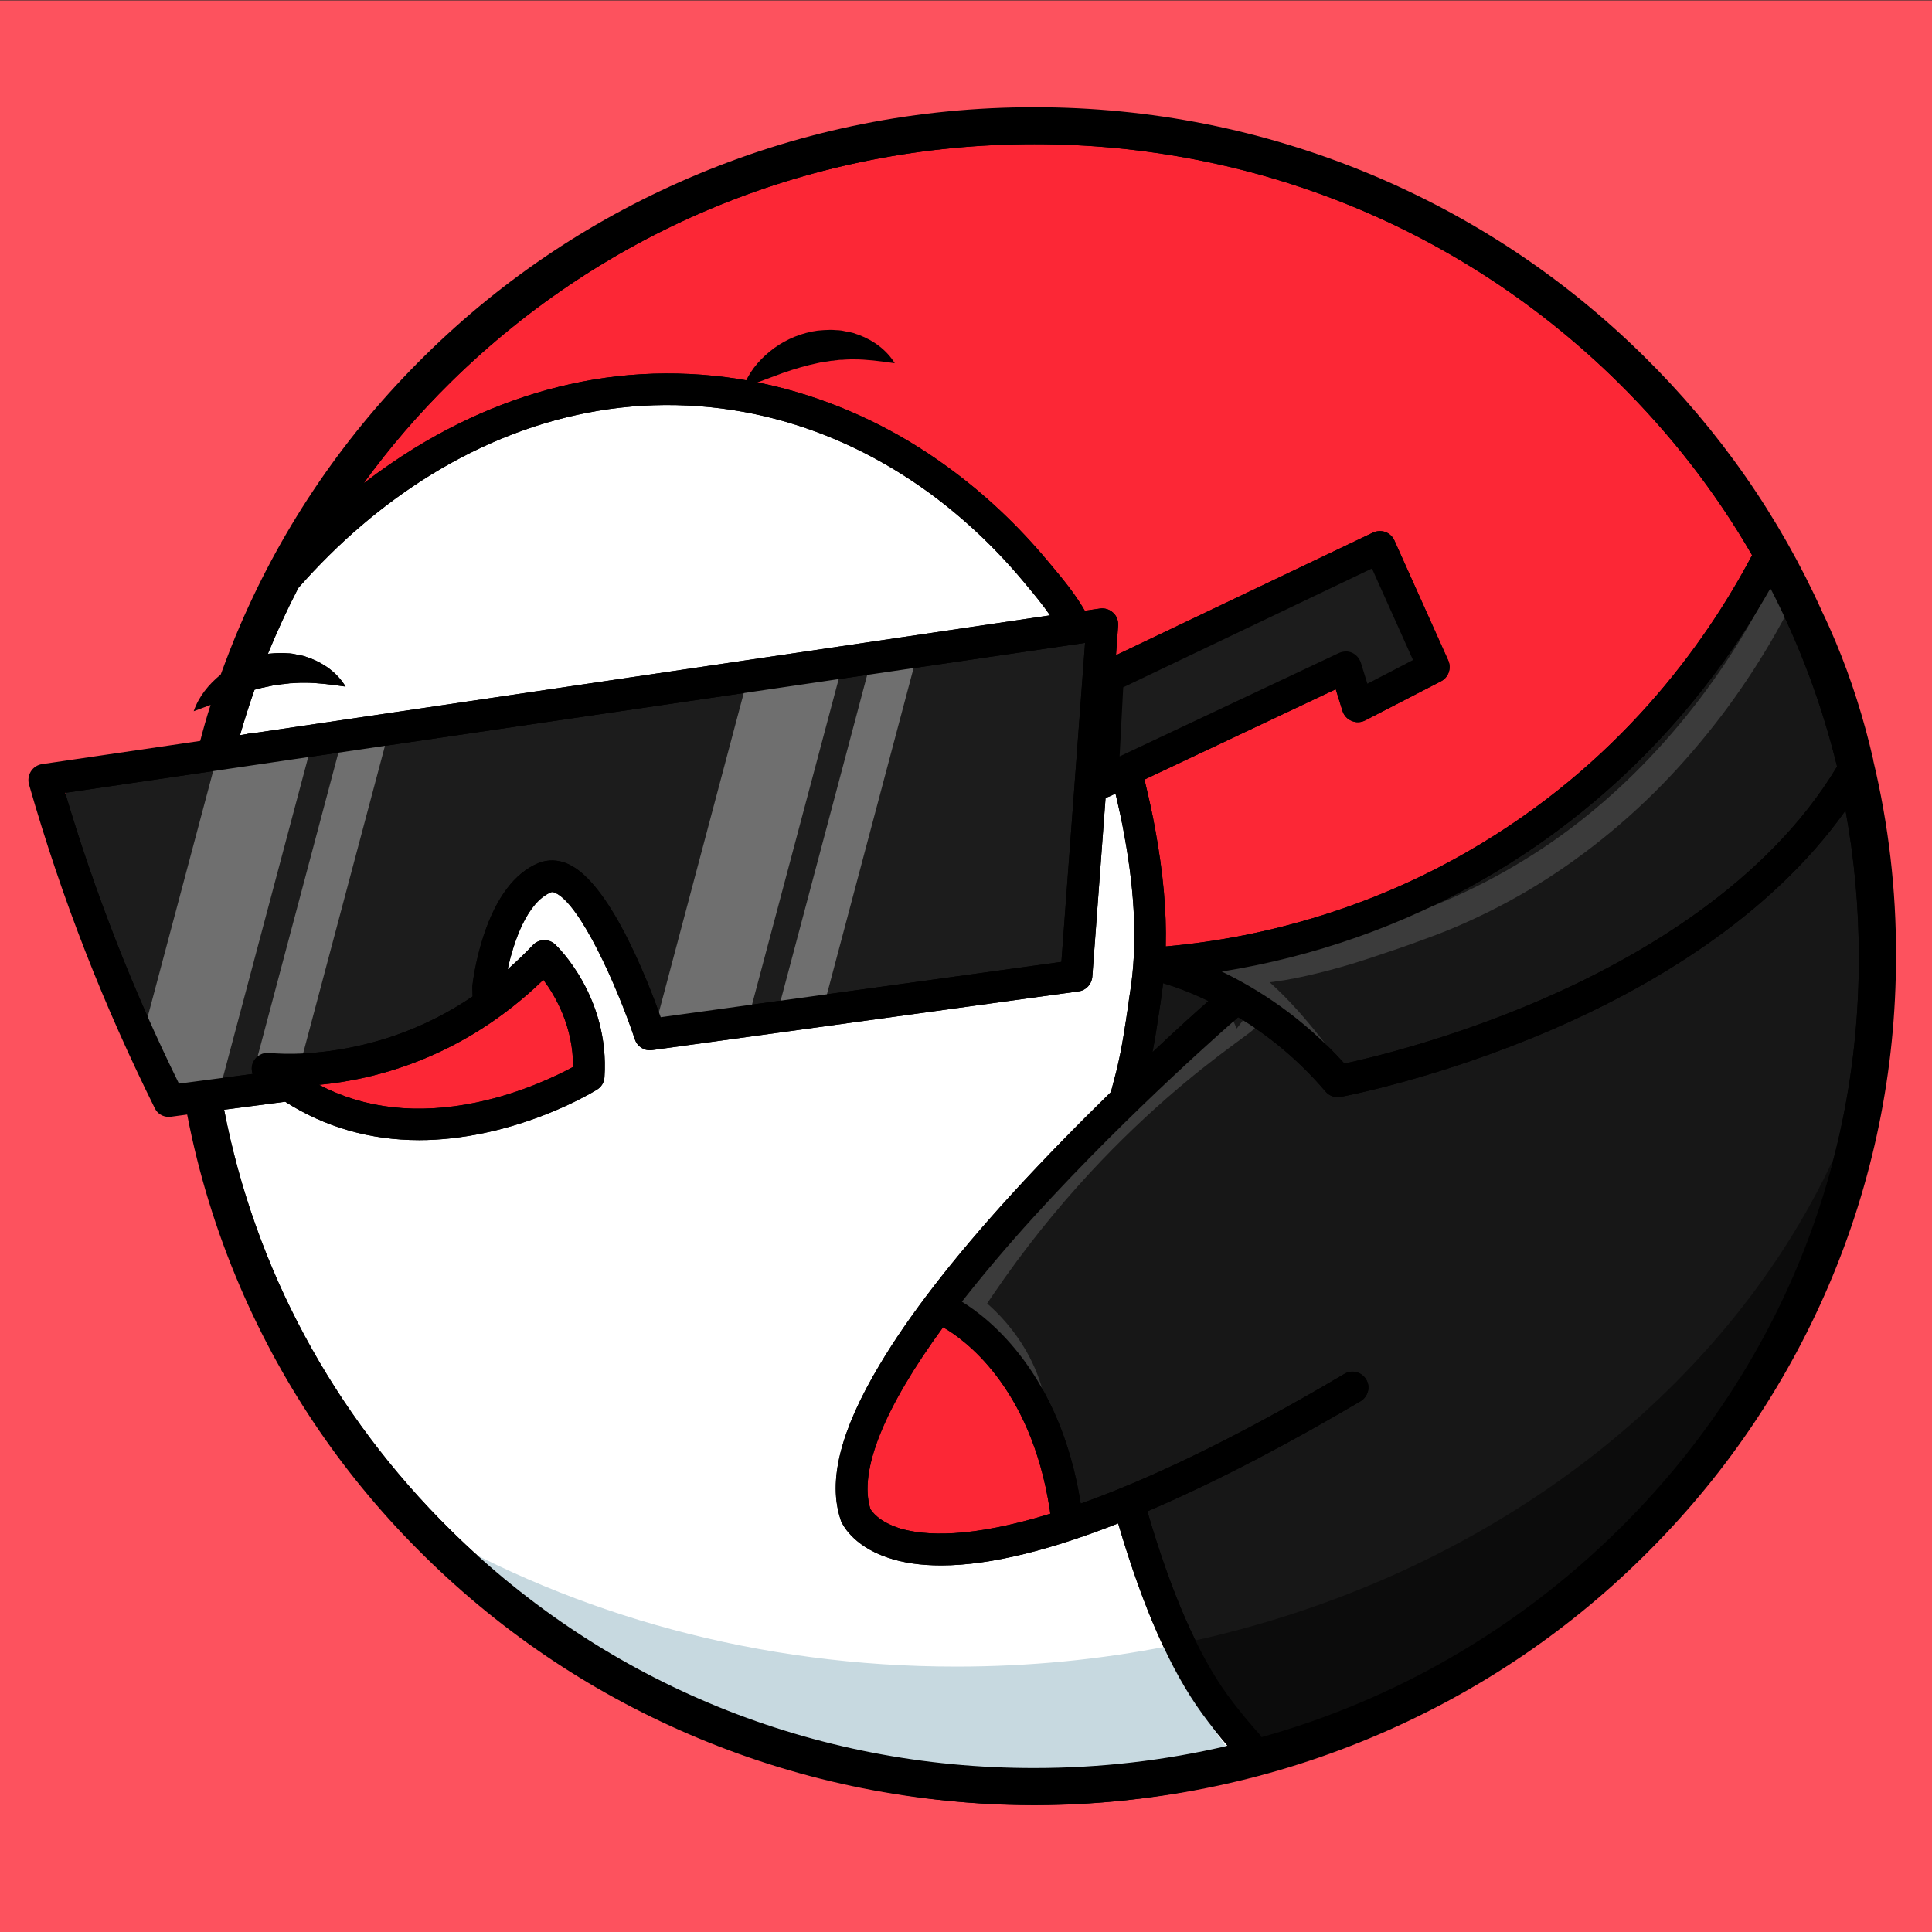 <?xml version="1.0" encoding="utf-8"?>
<!-- Generator: Adobe Illustrator 25.2.1, SVG Export Plug-In . SVG Version: 6.00 Build 0)  -->
<svg version="1.1" xmlns="http://www.w3.org/2000/svg" xmlns:xlink="http://www.w3.org/1999/xlink" x="0px" y="0px"
	 viewBox="0 0 800 800" style="enable-background:new 0 0 800 800;" xml:space="preserve">
<rect x="0" y="0" width="800" height="800" fill="#333333" stroke="none"/>
<style type="text/css">
	.st0{fill:#FC2736;}
	.st1{opacity:0.2;fill:#FFFFFF;}
	.st2{fill:#171717;}
	.st3{fill:#3B3B3B;}
	.st4{fill:none;stroke:#3B3B3B;stroke-width:11.586;stroke-miterlimit:10;}
	.st5{fill:#FFFFFF;}
	.st6{fill:#C7D9E0;}
	.st7{fill:#0C0C0C;}
	.st8{fill:#1C1C1C;}
	.st9{fill:#6F6F6F;}
</style>
<g id="Background">
	<rect id="Background_Color" x="0" y="0.2" class="st0" width="800" height="800"/>
	<rect id="Opacity_Layer" x="0" y="0.2" class="st1" width="800" height="800"/>
</g>
<g id="Penguin">
	<circle cx="428.3" cy="398.1" r="349.4"/>
	<path class="st2" d="M669.9,633.7c-41.8,41.1-92.5,70.3-147.8,85.7l0.3-0.3c-4.9-5.4-9.7-11.2-14.1-17.2
		c-12.2-16.8-23.4-42.4-33.2-76.1c30.2-12.9,61.2-29.6,88.3-45.6c3.1-1.9,4.2-5.9,2.3-9c-1.9-3.1-5.9-4.2-9-2.3
		c-46.3,27.4-81.9,44-109.2,53.7c-8.5-53.8-37.9-76.7-49.2-83.6c8.7-11.1,18.7-23,30.1-35.5c40.3-44.3,83.8-81.8,84.2-82.2
		c0,0,0.1-0.1,0.1-0.1c11.6,7,24.4,16.9,36.2,30.8c1.3,1.5,3.1,2.3,5,2.3c0.4,0,0.8,0,1.2-0.1c1.6-0.3,40.8-7.7,87.6-27.9
		c38.9-16.8,89.6-45.7,121.5-90.7c3.6,19.7,5.5,39.9,5.5,60.4C770,485.8,734.5,570.2,669.9,633.7z"/>
	<path class="st2" d="M505.9,402.3c38.2-6.1,75.2-19.1,108.3-38.2c60.9-35,97.6-82.9,118.9-120.5c12.1,23.4,21.3,48.1,27.6,73.8
		c-29.1,48.5-82.4,79.2-122.6,96.6c-37.5,16.2-70.7,24.1-81.4,26.4C539.4,421.2,520.7,409.4,505.9,402.3z"/>
	<path class="st2" d="M480.1,418.1c0.3-1.9,0.6-3.7,0.8-5.5c0.3-1.8,0.5-3.7,0.7-5.5c4.4,1.3,11,3.6,18.8,7.4
		c-4.5,3.9-12.7,11.3-23.2,21.2C478.4,429.8,479.2,423.9,480.1,418.1z"/>
	<g>
		<path class="st3" d="M742.4,249c-11.3,22.3-25.3,43.3-41.6,62.2c-16.3,19-35.1,35.9-56,49.9c-10.4,7-21.4,13.2-32.8,18.6
			c-5.7,2.7-11.5,5.2-17.3,7.4c-5.9,2.2-11.6,4.3-17.5,6.3c-5.9,2-11.8,4-17.7,5.8c-6,1.8-12.1,3.4-18.2,4.8
			c-6.2,1.4-12.4,2.5-18.8,3.1c-6.4,0.7-12.8,0.9-19.2,0.7l-16.5-0.5l13.2-9.9l0,0l0.3-0.2l0.2-0.1l0.3-0.2c0.2-0.1,0.3-0.1,0.4-0.2
			c0.3-0.1,0.5-0.2,0.7-0.3c0.2-0.1,0.4-0.1,0.6-0.2c0.2-0.1,0.4-0.1,0.6-0.1c0.4-0.1,0.7-0.1,1-0.2c0.3,0,0.6-0.1,0.9-0.1
			c1.2,0,2.2,0.1,3.1,0.3c1.8,0.4,3.3,1,4.7,1.6c2.8,1.3,5.1,2.8,7.3,4.4c4.3,3.2,8.1,6.8,11.7,10.4c7.2,7.3,13.5,15.1,19.6,23.1
			l-4.3,3.6c-6.8-7.2-13.7-14.2-21.1-20.4c-3.7-3.1-7.5-6-11.4-8.3c-1.9-1.2-3.9-2.2-5.8-2.8c-0.9-0.3-1.8-0.5-2.4-0.6
			c-0.3,0-0.6,0-0.6,0c0,0,0,0,0,0c0,0,0,0,0.1,0l0.1,0l0.2,0c0.1,0,0.1,0,0.3-0.1l0.2-0.1l0.2-0.1l0.1-0.1l0.3-0.2l0,0l-3.3-10.4
			c23.5,0.9,46.8-5.9,69.8-13.8c5.7-2,11.5-4.1,17.1-6.2c5.6-2.2,11.1-4.5,16.5-7.1c10.8-5.1,21.3-11.1,31.3-17.7
			c20-13.3,38-29.6,53.7-47.8c15.7-18.2,29.2-38.4,40.1-59.9L742.4,249z"/>
	</g>
	<path class="st4" d="M515.6,421.3c1.7,1.3-60.9,36.8-114.6,119.7c0,0,21.3,14.2,26.4,41.6"/>
	<path class="st5" d="M105.4,285.6c2-0.6,4-1,6-1.4c0.6-0.1,1.2-0.3,1.8-0.4l1.8-0.2c0.6-0.1,1.2-0.2,1.8-0.3c0.6,0,1.2-0.1,1.8-0.2
		c0.6,0,1.2-0.2,1.9-0.2c0.6,0,1.2,0,1.9-0.1c1.3-0.1,2.5-0.1,3.8-0.1c5.2,0,10.6,0.7,16.9,1.6c-3.3-5.5-8.7-9.5-14.8-11.8
		c-0.8-0.3-1.6-0.5-2.3-0.8c-0.8-0.2-1.6-0.4-2.4-0.5c-0.8-0.2-1.6-0.3-2.4-0.5c-0.8-0.1-1.6-0.2-2.5-0.2c-0.8-0.1-1.7-0.1-2.5-0.1
		c-0.8,0-1.7,0.1-2.5,0.1l-2.5,0.2c-0.1,0-0.2,0-0.3,0.1c3.8-9.3,8-18.4,12.6-27.3c16.6-18.9,35.1-34.7,55.1-47
		c22-13.5,45.3-22.4,69.1-26.4c24.3-4.1,49.8-2.9,73.8,3.5c22.3,5.9,43.4,16.1,62.9,30.2c14.4,10.5,27.6,22.9,39.3,36.9l1,1.2
		c3.5,4.2,7.1,8.5,10.1,12.9L99.4,304.4C101.2,298.1,103.2,291.8,105.4,285.6z"/>
	<path class="st5" d="M186.7,633.7c-49-48.3-81.2-108.6-93.9-174.2l25.3-3.3c16.4,10.5,35.1,15.9,55.5,15.9c8.6,0,17.5-1,26.7-2.9
		c26.8-5.6,46.1-17.5,46.9-18c1.8-1.1,3-3,3.1-5.2c2.2-33.2-19.5-54.1-20.4-54.9c-2.6-2.5-6.8-2.4-9.3,0.3c-3.4,3.6-6.9,6.9-10.4,10
		c2.5-11.5,8-27.7,17.9-31.9c0.2-0.1,0.7-0.3,1.8,0.2c10.4,4.7,25.5,38.3,33,60.7c1,3,4,4.9,7.2,4.4l176.5-24.3
		c3.1-0.4,5.4-2.9,5.7-6l5.5-74.2c0.5-0.1,1.1-0.3,1.6-0.5l2.5-1.2c1.4,5.9,2.7,11.8,3.7,17.5c4.5,24.6,5.3,45.7,2.4,64.4
		c-0.3,1.9-0.6,3.7-0.8,5.6c-1.3,8.7-2.6,17.7-4.6,26c-0.1,0.6-0.6,2.5-1.2,4.7c-0.6,2.2-1,4-1.4,5.4c-12.8,12.5-27.1,27-41.1,42.3
		c-24.2,26.5-42.6,50.3-54.7,70.7c-16.2,27.1-21.5,48.1-16.1,64.1l0.1,0.4c0.4,1,4.5,10.2,19.2,15.2c6.6,2.3,14.1,3.3,22.3,3.3
		c21.1,0,46.6-6.9,73.3-17.4c10.3,35,21.7,60.8,34.8,78.8c3.3,4.6,6.9,9,10.5,13.3c-25.9,6.1-52.7,9.2-80,9.2
		C337,732.2,251.2,697.3,186.7,633.7z"/>
	<path class="st6" d="M503.1,716.6c-3.8-5.8-6.6-12.2-10.2-18c-3.4-5.5-7.1-10.8-9-17c-28.3,5.6-57.8,8.5-88,8.5
		c-81.7,0-157.5-21.4-220.2-57.9c62.5,67.8,151.9,110.2,251.2,110.2c30.2,0,59.5-3.9,87.4-11.3C510.1,726.6,506.4,721.7,503.1,716.6
		z"/>
	<path class="st7" d="M493.9,679.5c1.9,5.6,5.6,10.4,8.6,15.4c3,4.9,5.3,10.2,8.4,15.1c4,6.4,8.7,12.5,14.1,18
		c115.7-34.8,205.7-129.3,234.1-247.9C713.4,577.8,615,652.8,493.9,679.5z"/>
	<path d="M140.1,436.2l-70.6,20.2c-3.5,1-7.1-1-8.1-4.5L27.2,332.2c-1-3.5,1-7.1,4.5-8.1l70.6-20.2c3.5-1,7.1,1,8.1,4.5l34.2,119.7
		C145.6,431.6,143.6,435.2,140.1,436.2z"/>
	<path class="st8" d="M48,389.5c-7.8-20-14.9-40.5-21-61.2l422.3-62.1l-9.8,132.1l-165.9,22.9c-5.8-16.2-21.3-55.7-38.3-63.4
		c-4.2-1.9-8.5-2-12.4-0.4c-9.8,4.1-17.4,14.2-22.6,29.9c-3.6,10.9-4.7,20.7-4.7,21.1c0,0.3,0,0.6,0,0.9l0.1,3.3
		c-14.6,9.9-30.6,16.8-47.9,20.6c-20.8,4.6-35.9,2.8-36.1,2.8c-2.9-0.4-5.7,1.2-6.9,3.9c-0.7,1.5-0.7,3.2-0.2,4.8l-30.5,4
		C64.6,429.4,55.8,409.5,48,389.5z"/>
	<path class="st9" d="M90.9,309.4L57.2,435.9c3.4,3.7,6.3,7.8,8.7,12.3c1.8,3.2,3.2,7.1,6.9,8.6c4.8,1.9,10.9,1.2,16.6,0.3
		l41.2-154.8C117.4,304.9,104.2,307.4,90.9,309.4z"/>
	<path class="st9" d="M143.3,299.7l-41.4,155.7c6.5-0.8,12.9-1.6,19.3-3l41.7-156.7C156.4,297.1,149.9,298.4,143.3,299.7z"/>
	<path class="st9" d="M340,420.8l41.2-155.1c-0.1,0.1-0.2,0.1-0.3,0.2c-6.6,2.2-13.2,4.1-19.8,6l-40.6,152.8
		C326.8,422.7,333.4,421.6,340,420.8z"/>
	<path class="st9" d="M309.5,423.1l40.7-152.9c-13.2,2.1-26.7,3.1-39.5,6.5l-41.7,156.9C282.6,430.8,296,426.9,309.5,423.1z"/>
	<g id="Color">
		<path class="st0" d="M186.7,158.2C251.2,94.7,337,59.7,428.3,59.7c91.3,0,177.1,35,241.6,98.5c22,21.7,40.6,45.7,55.6,71.7
			c-19.6,37.1-55.6,87-117.9,122.8c-37.8,21.8-80.9,35.3-124.9,39.2c0.4-14.7-1.1-30.6-4.3-48.2c-1.2-6.8-2.8-13.8-4.5-20.9
			l79.2-37.4l2.8,9c0.6,1.9,2,3.4,3.8,4.1c1.8,0.8,3.8,0.7,5.6-0.2l31.4-16.2c3.1-1.6,4.4-5.4,3-8.6l-22.3-49.7
			c-0.7-1.6-2.1-2.9-3.7-3.5c-1.7-0.6-3.5-0.5-5.1,0.2l-106.5,50.8L463,259c0.1-2-0.6-4-2.1-5.3c-1.5-1.4-3.5-2-5.5-1.7l-6.2,0.9
			c-4-7-9.4-13.5-14.2-19.2l-1-1.2c-12.4-14.9-26.4-28.1-41.7-39.2c-20.7-15.1-43.3-25.9-67.2-32.3c-25.8-6.9-53.3-8.2-79.4-3.8
			c-25.5,4.3-50.3,13.8-73.8,28.2c-7.3,4.5-14.4,9.4-21.3,14.7C161.3,185.3,173.4,171.3,186.7,158.2z"/>
		<path class="st0" d="M360.4,624.8c-4.9-15.7,5.6-41.7,30.1-75.2c7.8,4.4,36.3,23.9,44.2,75.6l0.2,1.6
			c-33.3,10.3-52.1,9.1-62.2,6.1C363.8,630.1,360.9,625.7,360.4,624.8z"/>
		<path class="st0" d="M225,405.7c4.9,6.6,12.4,19.3,12.3,36.1c-6.1,3.3-21.2,10.8-40,14.7c-24.5,5.1-46.4,2.6-65.2-7.3
			C154.7,447.1,191.4,438.3,225,405.7z"/>
	</g>
	<g>
		<path d="M775.7,315c0-0.2,0-0.4-0.1-0.7c-3.8-16.6-9-33.1-15.6-48.8c-1.7-4-3.4-7.9-5.3-11.8c-17.8-39.7-42.8-75.5-74.2-106.4
			c-32.8-32.3-70.9-57.6-113.4-75.3c-44-18.3-90.7-27.6-138.9-27.6s-94.9,9.3-138.9,27.6c-42.5,17.7-80.7,43-113.4,75.3
			c-32.8,32.3-58.5,69.9-76.5,111.7c-2.9,6.7-5.5,13.5-8,20.3c0,0-0.1,0-0.1,0.1c-4.9,4-9,9-11.1,15.1c2.5-0.9,4.8-1.8,7-2.6
			c-1.6,4.9-3,9.9-4.3,14.9l-65.5,9.6c-1.9,0.3-3.6,1.4-4.6,3c-1,1.6-1.3,3.6-0.8,5.4c6.7,23.4,14.6,46.9,23.5,69.6
			c8.5,21.8,18.2,43.5,28.6,64.5c1.1,2.3,3.4,3.6,5.9,3.6c0.3,0,0.6,0,0.9-0.1l6.6-0.9c4.7,24.4,12,48.2,21.9,71.3
			c18,41.9,43.7,79.5,76.5,111.7c32.8,32.3,70.9,57.6,113.4,75.3c44,18.3,90.7,27.6,138.9,27.6s94.9-9.3,138.9-27.6
			c42.5-17.7,80.7-43,113.4-75.3c32.8-32.3,58.5-69.9,76.5-111.7c18.6-43.3,28.1-89.4,28.1-136.9C785.2,368.4,782,341.4,775.7,315z
			 M463.6,313.2l1.5-28.6l103-49.2l17,37.9l-18.9,9.8l-2.7-8.7c-0.6-1.8-1.9-3.3-3.6-4.1c-1.7-0.8-3.7-0.7-5.5,0.1L463.6,313.2z
			 M480.1,418.1c0.3-1.9,0.6-3.7,0.8-5.5c0.3-1.8,0.5-3.7,0.7-5.5c4.4,1.3,11,3.6,18.8,7.4c-4.5,3.9-12.7,11.3-23.2,21.2
			C478.4,429.8,479.2,423.9,480.1,418.1z M505.9,402.3c38.2-6.1,75.2-19.1,108.3-38.2c60.9-35,97.6-82.9,118.9-120.5
			c12.1,23.4,21.3,48.1,27.6,73.8c-29.1,48.5-82.4,79.2-122.6,96.6c-37.5,16.2-70.7,24.1-81.4,26.4
			C539.4,421.2,520.7,409.4,505.9,402.3z M186.7,158.2C251.2,94.7,337,59.7,428.3,59.7c91.3,0,177.1,35,241.6,98.5
			c22,21.7,40.6,45.7,55.6,71.7c-19.6,37.1-55.6,87-117.9,122.8c-37.8,21.8-80.9,35.3-124.9,39.2c0.4-14.7-1.1-30.6-4.3-48.2
			c-1.2-6.8-2.8-13.8-4.5-20.9l79.2-37.4l2.8,9c0.6,1.9,2,3.4,3.8,4.1c1.8,0.8,3.8,0.7,5.6-0.2l31.4-16.2c3.1-1.6,4.4-5.4,3-8.6
			l-22.3-49.7c-0.7-1.6-2.1-2.9-3.7-3.5c-1.7-0.6-3.5-0.5-5.1,0.2l-106.5,50.8L463,259c0.1-2-0.6-4-2.1-5.3c-1.5-1.4-3.5-2-5.5-1.7
			l-6.2,0.9c-4-7-9.4-13.5-14.2-19.2l-1-1.2c-12.4-14.9-26.4-28.1-41.7-39.2c-20.7-15.1-43.3-25.9-67.2-32.3
			c-25.8-6.9-53.3-8.2-79.4-3.8c-25.5,4.3-50.3,13.8-73.8,28.2c-7.3,4.5-14.4,9.4-21.3,14.7C161.3,185.3,173.4,171.3,186.7,158.2z
			 M105.4,285.6c2-0.6,4-1,6-1.4c0.6-0.1,1.2-0.3,1.8-0.4l1.8-0.2c0.6-0.1,1.2-0.2,1.8-0.3c0.6,0,1.2-0.1,1.8-0.2
			c0.6,0,1.2-0.2,1.9-0.2c0.6,0,1.2,0,1.9-0.1c1.3-0.1,2.5-0.1,3.8-0.1c5.2,0,10.6,0.7,16.9,1.6c-3.3-5.5-8.7-9.5-14.8-11.8
			c-0.8-0.3-1.6-0.5-2.3-0.8c-0.8-0.2-1.6-0.4-2.4-0.5c-0.8-0.2-1.6-0.3-2.4-0.5c-0.8-0.1-1.6-0.2-2.5-0.2c-0.8-0.1-1.7-0.1-2.5-0.1
			c-0.8,0-1.7,0.1-2.5,0.1l-2.5,0.2c-0.1,0-0.2,0-0.3,0.1c3.8-9.3,8-18.4,12.6-27.3c16.6-18.9,35.1-34.7,55.1-47
			c22-13.5,45.3-22.4,69.1-26.4c24.3-4.1,49.8-2.9,73.8,3.5c22.3,5.9,43.4,16.1,62.9,30.2c14.4,10.5,27.6,22.9,39.3,36.9l1,1.2
			c3.5,4.2,7.1,8.5,10.1,12.9L99.4,304.4C101.2,298.1,103.2,291.8,105.4,285.6z M48,389.5c-7.8-20-14.9-40.5-21-61.2l422.3-62.1
			l-9.8,132.1l-165.9,22.9c-5.8-16.2-21.3-55.7-38.3-63.4c-4.2-1.9-8.5-2-12.4-0.4c-9.8,4.1-17.4,14.2-22.6,29.9
			c-3.6,10.9-4.7,20.7-4.7,21.1c0,0.3,0,0.6,0,0.9l0.1,3.3c-14.6,9.9-30.6,16.8-47.9,20.6c-20.8,4.6-35.9,2.8-36.1,2.8
			c-2.9-0.4-5.7,1.2-6.9,3.9c-0.7,1.5-0.7,3.2-0.2,4.8l-30.5,4C64.6,429.4,55.8,409.5,48,389.5z M225,405.7
			c4.9,6.6,12.4,19.3,12.3,36.1c-6.1,3.3-21.2,10.8-40,14.7c-24.5,5.1-46.4,2.6-65.2-7.3C154.7,447.1,191.4,438.3,225,405.7z
			 M186.7,633.7c-49-48.3-81.2-108.6-93.9-174.2l25.3-3.3c16.4,10.5,35.1,15.9,55.5,15.9c8.6,0,17.5-1,26.7-2.9
			c26.8-5.6,46.1-17.5,46.9-18c1.8-1.1,3-3,3.1-5.2c2.2-33.2-19.5-54.1-20.4-54.9c-2.6-2.5-6.8-2.4-9.3,0.3
			c-3.4,3.6-6.9,6.9-10.4,10c2.5-11.5,8-27.7,17.9-31.9c0.2-0.1,0.7-0.3,1.8,0.2c10.4,4.7,25.5,38.3,33,60.7c1,3,4,4.9,7.2,4.4
			l176.5-24.3c3.1-0.4,5.4-2.9,5.7-6l5.5-74.2c0.5-0.1,1.1-0.3,1.6-0.5l2.5-1.2c1.4,5.9,2.7,11.8,3.7,17.5
			c4.5,24.6,5.3,45.7,2.4,64.4c-0.3,1.9-0.6,3.7-0.8,5.6c-1.3,8.7-2.6,17.7-4.6,26c-0.1,0.6-0.6,2.5-1.2,4.7c-0.6,2.2-1,4-1.4,5.4
			c-12.8,12.5-27.1,27-41.1,42.3c-24.2,26.5-42.6,50.3-54.7,70.7c-16.2,27.1-21.5,48.1-16.1,64.1l0.1,0.4c0.4,1,4.5,10.2,19.2,15.2
			c6.6,2.3,14.1,3.3,22.3,3.3c21.1,0,46.6-6.9,73.3-17.4c10.3,35,21.7,60.8,34.8,78.8c3.3,4.6,6.9,9,10.5,13.3
			c-25.9,6.1-52.7,9.2-80,9.2C337,732.2,251.2,697.3,186.7,633.7z M360.4,624.8c-4.9-15.7,5.6-41.7,30.1-75.2
			c7.8,4.4,36.3,23.9,44.2,75.6l0.2,1.6c-33.3,10.3-52.1,9.1-62.2,6.1C363.8,630.1,360.9,625.7,360.4,624.8z M669.9,633.7
			c-41.8,41.1-92.5,70.3-147.8,85.7l0.3-0.3c-4.9-5.4-9.7-11.2-14.1-17.2c-12.2-16.8-23.4-42.4-33.2-76.1
			c30.2-12.9,61.2-29.6,88.3-45.6c3.1-1.9,4.2-5.9,2.3-9c-1.9-3.1-5.9-4.2-9-2.3c-46.3,27.4-81.9,44-109.2,53.7
			c-8.5-53.8-37.9-76.7-49.2-83.6c8.7-11.1,18.7-23,30.1-35.5c40.3-44.3,83.8-81.8,84.2-82.2c0,0,0.1-0.1,0.1-0.1
			c11.6,7,24.4,16.9,36.2,30.8c1.3,1.5,3.1,2.3,5,2.3c0.4,0,0.8,0,1.2-0.1c1.6-0.3,40.8-7.7,87.6-27.9
			c38.9-16.8,89.6-45.7,121.5-90.7c3.6,19.7,5.5,39.9,5.5,60.4C770,485.8,734.5,570.2,669.9,633.7z"/>
		<path d="M355.7,138.7c-0.8-0.3-1.6-0.5-2.3-0.8c-0.8-0.2-1.6-0.4-2.4-0.5c-0.8-0.2-1.6-0.3-2.4-0.5c-0.8-0.1-1.6-0.2-2.5-0.2
			c-0.8-0.1-1.7-0.1-2.5-0.1c-0.8,0-1.7,0.1-2.5,0.1l-2.5,0.2c-0.8,0.1-1.6,0.3-2.4,0.4c-6.5,1.3-12.5,4.2-17.4,8.2
			c-4.9,4-9,9-11.1,15.1c3-1.1,5.8-2.2,8.5-3.2c2.7-1,5.3-2,7.8-2.9c5.1-1.8,10-3.2,14.8-4.2c0.6-0.1,1.2-0.3,1.8-0.4l1.8-0.2
			c0.6-0.1,1.2-0.2,1.8-0.3c0.6,0,1.2-0.1,1.8-0.2c0.6,0,1.2-0.2,1.9-0.2c0.6,0,1.2,0,1.9-0.1c1.3-0.1,2.5-0.1,3.8-0.1
			c5.2,0,10.6,0.7,16.9,1.6C367.2,145,361.8,141,355.7,138.7z"/>
	</g>
	<path class="st8" d="M463.6,313.2l1.5-28.6l103-49.2l17,37.9l-18.9,9.8l-2.7-8.7c-0.6-1.8-1.9-3.3-3.6-4.1
		c-1.7-0.8-3.7-0.7-5.5,0.1L463.6,313.2z"/>
</g>
</svg>
